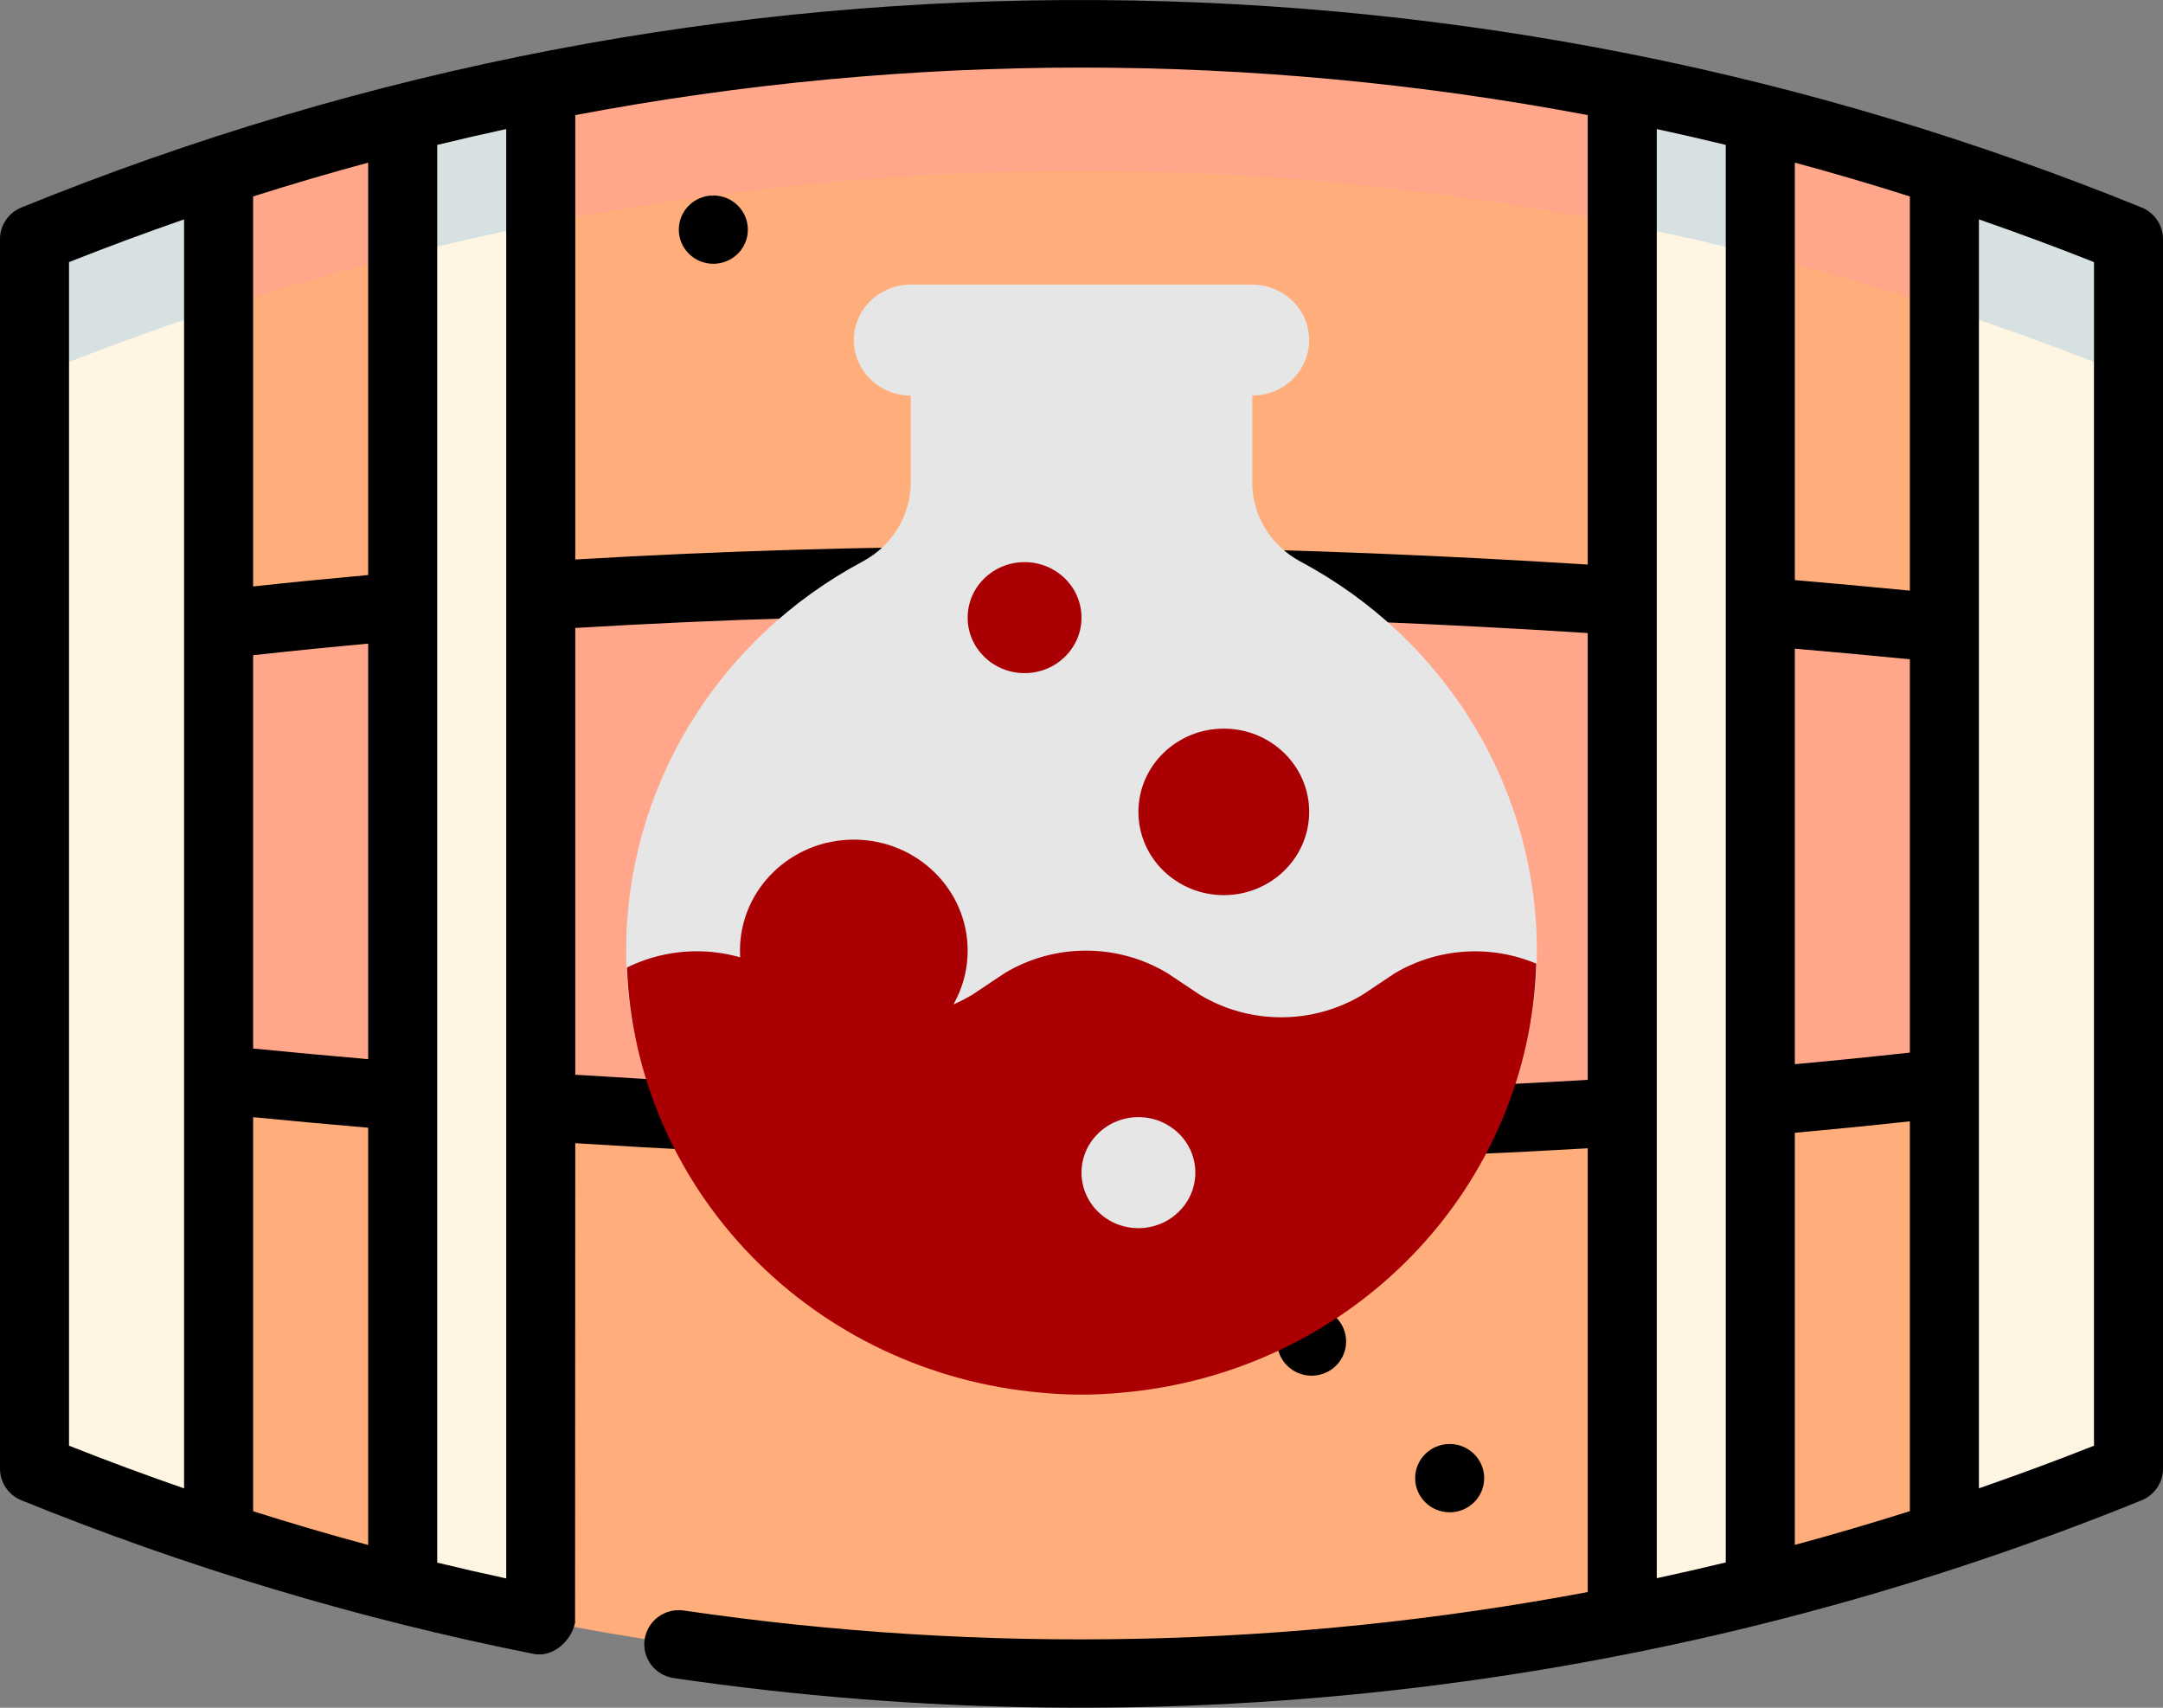 <svg width="76" height="60" viewBox="0 0 76 60" fill="none" xmlns="http://www.w3.org/2000/svg">
<rect x="0" y="0" width="76" height="60" fill="#808080" stroke="none"/>
<path d="M7.681 53.97C9.828 54.672 11.985 55.297 14.149 55.843L16.574 51.603L19 56.936C31.772 59.475 44.675 59.377 57 56.928L59.425 51.603L61.851 55.836C64.03 55.287 66.187 54.665 68.319 53.969L71.553 37.202L4.447 37.202L7.681 53.97Z" fill="#FFAD7A"/>
<path d="M19 3.068L16.575 8.4L14.149 4.161C11.985 4.707 9.828 5.332 7.681 6.034L4.447 13.201L71.553 13.201L68.319 6.035C66.188 5.339 64.03 4.717 61.851 4.168L59.426 8.4L57 3.075C44.675 0.627 31.772 0.529 19 3.068Z" fill="#FFA68B"/>
<path d="M4.447 11.953L4.447 22.801L71.553 22.801V11.953C50.594 4.293 26.876 3.745 4.447 11.953Z" fill="#FFAD7A"/>
<path d="M4.447 37.577C25.897 39.974 49.613 40.546 71.553 37.652V22.426C50.103 20.029 26.387 19.456 4.447 22.35L4.447 37.577Z" fill="#FFA68B"/>
<path d="M1.213 8.4L1.213 13.2L4.447 14.801L7.681 10.834L7.681 6.034C5.514 6.743 3.356 7.53 1.213 8.4Z" fill="#D7E1E1"/>
<path d="M14.149 4.161L14.149 8.961L16.574 12.161L19 7.868L19 3.068C17.381 3.39 15.763 3.754 14.149 4.161Z" fill="#D7E1E1"/>
<path d="M14.149 55.843C15.763 56.25 17.38 56.613 19 56.935L19 7.868C17.38 8.19 15.763 8.554 14.149 8.961L14.149 55.843Z" fill="#FFF5E3"/>
<path d="M68.319 10.835L71.553 14.801L74.787 13.2V8.4C72.661 7.537 70.504 6.748 68.319 6.035L68.319 10.835Z" fill="#D7E1E1"/>
<path d="M74.787 51.602L74.787 13.2C72.661 12.337 70.504 11.548 68.319 10.835L68.319 53.968C70.504 53.255 72.661 52.466 74.787 51.602Z" fill="#FFF5E3"/>
<path d="M57 7.875L59.425 12.168L61.851 8.968L61.851 4.168C60.246 3.763 58.628 3.399 57 3.075L57 7.875Z" fill="#D7E1E1"/>
<path d="M57 56.927C58.628 56.604 60.245 56.239 61.851 55.835L61.851 8.968C60.245 8.563 58.628 8.199 57 7.875V56.927Z" fill="#FFF5E3"/>
<path d="M1.213 51.602C3.356 52.473 5.514 53.26 7.681 53.969L7.681 10.834C5.513 11.543 3.356 12.33 1.213 13.2L1.213 51.602Z" fill="#FFF5E3"/>
<path d="M0.752 7.29C0.297 7.475 -2.14961e-08 7.914 0 8.4L1.90842e-06 51.602C1.92993e-06 52.089 0.297 52.528 0.752 52.712C6.572 55.076 12.631 56.893 18.761 58.111C19.418 58.242 20.074 57.661 20.206 57.011L20.213 40.165C32.579 40.954 44.533 41.014 55.787 40.344V55.936C45.339 57.899 34.602 58.135 24.029 56.585C23.366 56.488 22.75 56.94 22.651 57.596C22.552 58.253 23.011 58.862 23.673 58.959C41.071 61.511 58.906 59.35 75.248 52.712C75.703 52.528 76 52.089 76 51.602V8.4C76 7.914 75.703 7.475 75.248 7.29C63.569 2.546 51.267 0.094 38.682 0.003C25.653 -0.093 12.892 2.359 0.752 7.29ZM8.894 6.902C10.236 6.475 11.583 6.08 12.936 5.714L12.936 20.203C11.57 20.327 10.218 20.461 8.894 20.605L8.894 6.902ZM2.425 50.794L2.425 9.209C3.766 8.677 5.114 8.178 6.468 7.708L6.468 52.293C5.11 51.823 3.761 51.323 2.425 50.794ZM12.936 22.613V37.213C11.581 37.096 10.229 36.97 8.894 36.839V23.021C10.217 22.874 11.568 22.738 12.936 22.613ZM8.894 53.096L8.894 39.251C10.23 39.382 11.582 39.505 12.936 39.622L12.936 54.282C11.581 53.917 10.233 53.521 8.894 53.096ZM17.787 55.457C16.977 55.282 16.168 55.097 15.362 54.902L15.362 5.091C16.169 4.895 16.977 4.709 17.787 4.534L17.787 55.457ZM67.106 53.093C65.766 53.517 64.419 53.914 63.064 54.279V39.8C64.43 39.676 65.782 39.542 67.106 39.397V53.093ZM73.575 9.209L73.575 50.794C72.237 51.324 70.889 51.822 69.532 52.291L69.532 38.059C69.532 38.053 69.532 22.08 69.532 22.08C69.532 22.074 69.532 7.708 69.532 7.708C70.886 8.178 72.234 8.677 73.575 9.209ZM63.064 37.39V22.79C64.42 22.907 65.771 23.033 67.106 23.164V36.982C65.782 37.128 64.431 37.265 63.064 37.39ZM67.106 6.902V20.752C65.771 20.621 64.419 20.497 63.064 20.381L63.064 5.714C64.417 6.08 65.765 6.475 67.106 6.902ZM60.638 5.091V21.499C60.638 21.502 60.638 21.505 60.638 21.509V38.681C60.638 38.687 60.638 54.895 60.638 54.895C59.832 55.09 59.023 55.275 58.213 55.449L58.213 4.534C59.023 4.709 59.831 4.895 60.638 5.091ZM55.787 4.044V19.836C50.722 19.514 45.66 19.31 40.719 19.232C40.049 19.222 39.497 19.751 39.487 20.413C39.487 20.42 39.487 20.426 39.487 20.433C39.487 21.087 40.017 21.622 40.681 21.632C45.633 21.71 50.709 21.916 55.787 22.242V37.939C44.543 38.616 32.588 38.556 20.213 37.76V22.063C25.263 21.759 30.515 21.601 35.85 21.596C36.519 21.595 37.061 21.058 37.061 20.396C37.06 19.732 36.517 19.195 35.847 19.196C30.516 19.201 25.265 19.358 20.213 19.658V4.044C31.982 1.818 44.019 1.818 55.787 4.044Z" fill="black"/>
<path d="M20.206 57.011C20.202 57.063 20.216 56.959 20.206 57.011V57.011Z" fill="black"/>
<path d="M47.298 47.133C47.298 46.471 46.755 45.933 46.085 45.933C45.415 45.933 44.872 46.471 44.872 47.133C44.872 47.796 45.415 48.334 46.085 48.334C46.755 48.334 47.298 47.796 47.298 47.133Z" fill="black"/>
<path d="M52.149 51.934C52.149 51.271 51.606 50.734 50.936 50.734C50.266 50.734 49.723 51.271 49.723 51.934C49.723 52.596 50.266 53.134 50.936 53.134C51.606 53.134 52.149 52.596 52.149 51.934Z" fill="black"/>
<path d="M26.277 8.068C26.277 7.405 25.734 6.868 25.064 6.868C24.394 6.868 23.851 7.405 23.851 8.068C23.851 8.731 24.394 9.268 25.064 9.268C25.734 9.268 26.277 8.731 26.277 8.068Z" fill="black"/>
<path d="M54 33.4C54 30.603 53.229 27.857 51.766 25.451C50.302 23.045 48.202 21.067 45.685 19.725C45.174 19.451 44.748 19.048 44.451 18.558C44.155 18.069 43.999 17.51 44 16.942V10H32V16.942C32.001 17.51 31.845 18.069 31.549 18.558C31.252 19.048 30.826 19.451 30.315 19.725C27.798 21.067 25.698 23.045 24.235 25.451C22.771 27.857 22 30.603 22 33.4C22 33.66 22.006 33.917 22.019 34.174C22.41 41.964 28.664 44.345 36.568 45.029C37.52 45.123 38.48 45.123 39.432 45.029C47.406 44.339 53.7 41.852 53.99 33.967C53.996 33.779 54 33.59 54 33.4Z" fill="#E6E6E6"/>
<path d="M49.016 34.19L47.873 34.952C47.014 35.468 46.025 35.742 45.016 35.742C44.007 35.742 43.018 35.468 42.159 34.952L41.016 34.19C40.157 33.673 39.168 33.4 38.159 33.4C37.15 33.4 36.16 33.673 35.302 34.19L34.159 34.952C33.3 35.468 32.31 35.742 31.301 35.742C30.292 35.742 29.303 35.468 28.444 34.952L27.301 34.19C26.512 33.723 25.613 33.461 24.691 33.426C23.769 33.392 22.853 33.587 22.029 33.994C22.175 37.781 23.732 41.387 26.408 44.136C29.084 46.885 32.696 48.589 36.568 48.929C37.52 49.023 38.48 49.023 39.432 48.929C43.328 48.587 46.96 46.864 49.641 44.086C52.322 41.309 53.865 37.669 53.978 33.856C53.183 33.523 52.318 33.379 51.456 33.437C50.593 33.495 49.756 33.753 49.016 34.19Z" fill="#AA0003"/>
<path d="M30 37.3C32.209 37.3 34 35.554 34 33.4C34 31.246 32.209 29.5 30 29.5C27.791 29.5 26 31.246 26 33.4C26 35.554 27.791 37.3 30 37.3Z" fill="#AA0003"/>
<path d="M43 31.45C44.657 31.45 46 30.14 46 28.525C46 26.91 44.657 25.6 43 25.6C41.343 25.6 40 26.91 40 28.525C40 30.14 41.343 31.45 43 31.45Z" fill="#AA0003"/>
<path d="M36 23.65C37.105 23.65 38 22.777 38 21.7C38 20.623 37.105 19.75 36 19.75C34.895 19.75 34 20.623 34 21.7C34 22.777 34.895 23.65 36 23.65Z" fill="#AA0003"/>
<path d="M40 43.15C41.105 43.15 42 42.277 42 41.2C42 40.123 41.105 39.25 40 39.25C38.895 39.25 38 40.123 38 41.2C38 42.277 38.895 43.15 40 43.15Z" fill="#E6E6E6"/>
<path d="M44 13.9H32C31.47 13.9 30.961 13.695 30.586 13.329C30.211 12.963 30 12.467 30 11.95C30 11.433 30.211 10.937 30.586 10.571C30.961 10.205 31.47 10 32 10H44C44.53 10 45.039 10.205 45.414 10.571C45.789 10.937 46 11.433 46 11.95C46 12.467 45.789 12.963 45.414 13.329C45.039 13.695 44.53 13.9 44 13.9Z" fill="#E6E6E6"/>
</svg>
